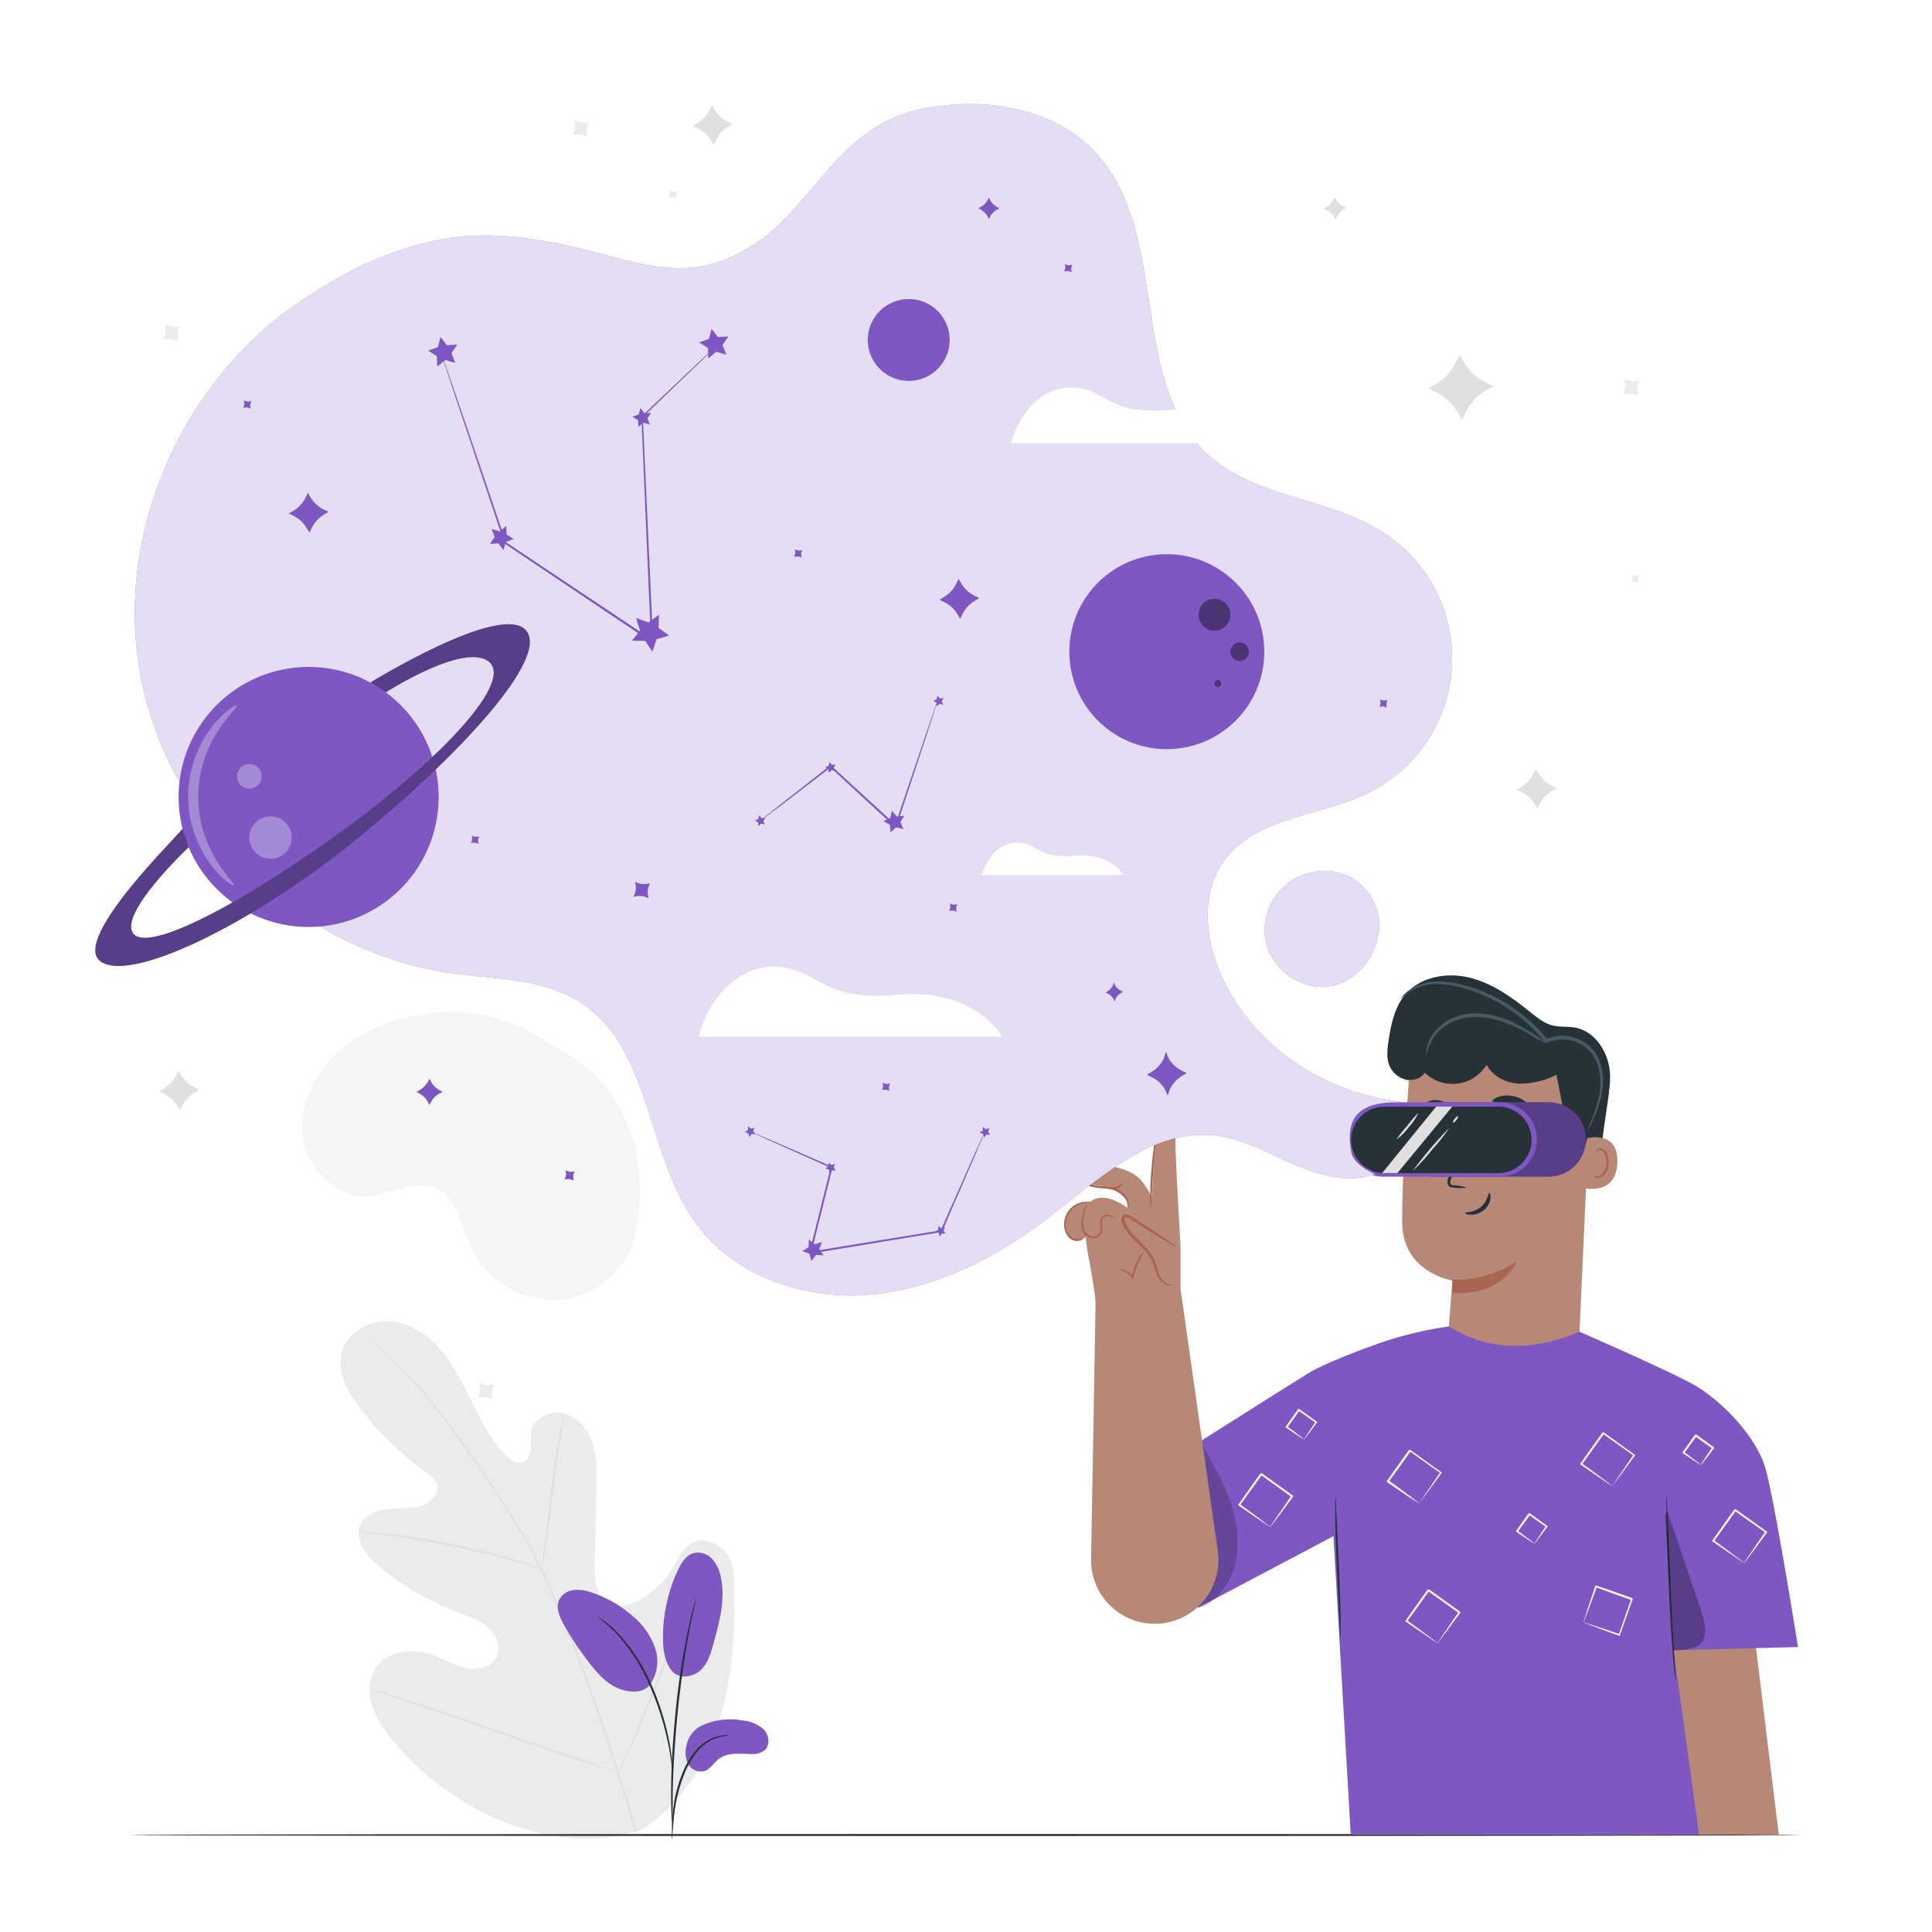 <svg class="animated" id="freepik_stories-virtual-reality" xmlns="http://www.w3.org/2000/svg" viewBox="0 0 500 500" version="1.1" xmlns:xlink="http://www.w3.org/1999/xlink" xmlns:svgjs="http://svgjs.com/svgjs"><style>svg#freepik_stories-virtual-reality:not(.animated) .animable {opacity: 0;}svg#freepik_stories-virtual-reality.animated #freepik--background-complete--inject-73 {animation: 3s Infinite  linear floating;animation-delay: 0s;}svg#freepik_stories-virtual-reality.animated #freepik--Floor--inject-73 {animation: 3s Infinite  linear floating;animation-delay: 0s;}svg#freepik_stories-virtual-reality.animated #freepik--Plant--inject-73 {animation: 3s Infinite  linear floating;animation-delay: 0s;}svg#freepik_stories-virtual-reality.animated #freepik--Character--inject-73 {animation: 3s Infinite  linear floating;animation-delay: 0s;}svg#freepik_stories-virtual-reality.animated #freepik--Galaxy--inject-73 {animation: 3s Infinite  linear floating;animation-delay: 0s;}            @keyframes floating {                0% {                    opacity: 1;                    transform: translateY(0px);                }                50% {                    transform: translateY(-10px);                }                100% {                    opacity: 1;                    transform: translateY(0px);                }            }        </style><g id="freepik--background-complete--inject-73" class="animable animator-active" style="transform-origin: 232.755px 251.548px;"><path d="M397.49,199l.72,1.2a8.28,8.28,0,0,0,3.4,3.13l1.26.62-1.2.72a8.25,8.25,0,0,0-3.13,3.39l-.62,1.26-.72-1.2a8.21,8.21,0,0,0-3.4-3.13l-1.25-.62,1.19-.72a8.15,8.15,0,0,0,3.13-3.4Z" style="fill: rgb(224, 224, 224); transform-origin: 397.71px 204.16px;" id="elk6rody5tzxo" class="animable"></path><path d="M345.41,51l.41.67a4.56,4.56,0,0,0,1.92,1.77l.71.35-.68.41A4.62,4.62,0,0,0,346,56.12l-.35.71-.41-.68a4.68,4.68,0,0,0-1.92-1.77l-.71-.35.68-.41a4.59,4.59,0,0,0,1.77-1.91Z" style="fill: rgb(224, 224, 224); transform-origin: 345.53px 53.915px;" id="elz9ir6i7nt3r" class="animable"></path><path d="M377.75,91.9l1.17,1.95a13.39,13.39,0,0,0,5.52,5.08l2,1-2,1.18a13.24,13.24,0,0,0-5.08,5.51l-1,2-1.17-2a13.37,13.37,0,0,0-5.51-5.08l-2-1,1.95-1.17a13.34,13.34,0,0,0,5.07-5.51Z" style="fill: rgb(224, 224, 224); transform-origin: 378.06px 100.26px;" id="elyd3fsqv47jp" class="animable"></path><path d="M46.17,277.06l.72,1.2a8.15,8.15,0,0,0,3.4,3.13l1.25.62-1.2.72a8.28,8.28,0,0,0-3.13,3.4l-.62,1.26-.72-1.2a8.18,8.18,0,0,0-3.39-3.13l-1.26-.62,1.2-.72a8.21,8.21,0,0,0,3.13-3.4Z" style="fill: rgb(224, 224, 224); transform-origin: 46.38px 282.225px;" id="el1py253wkgo6" class="animable"></path><path d="M184.24,27.2l.72,1.2a8.21,8.21,0,0,0,3.4,3.13l1.25.62-1.2.72a8.19,8.19,0,0,0-3.12,3.4l-.62,1.25-.73-1.2a8.16,8.16,0,0,0-3.39-3.12l-1.26-.62,1.2-.73a8.19,8.19,0,0,0,3.13-3.39Z" style="fill: rgb(224, 224, 224); transform-origin: 184.45px 32.36px;" id="eldzscdsgw9n" class="animable"></path><path d="M420.42,98.16l.69.27a4.28,4.28,0,0,0,2.45.24l.73-.14-.28.7a4.42,4.42,0,0,0-.24,2.44l.14.73-.69-.28a4.32,4.32,0,0,0-2.44-.23L420,102l.28-.69a4.33,4.33,0,0,0,.24-2.44Z" style="fill: rgb(235, 235, 235); transform-origin: 422.145px 100.28px;" id="elbk2ofow421i" class="animable"></path><path d="M148.59,31.12l.69.28a4.33,4.33,0,0,0,2.44.24l.74-.14-.28.69a4.37,4.37,0,0,0-.24,2.45l.14.73-.69-.28a4.46,4.46,0,0,0-2.45-.24l-.73.14.28-.69a4.45,4.45,0,0,0,.24-2.45Z" style="fill: rgb(235, 235, 235); transform-origin: 150.335px 33.245px;" id="elgtpuum0itbd" class="animable"></path><path d="M124,357.88l.69.28a4.46,4.46,0,0,0,2.45.24l.73-.14-.28.69a4.45,4.45,0,0,0-.24,2.45l.14.73-.69-.28a4.37,4.37,0,0,0-2.45-.24l-.73.14.28-.69a4.46,4.46,0,0,0,.24-2.45Z" style="fill: rgb(235, 235, 235); transform-origin: 125.745px 360.005px;" id="elfgh1gwiwrg6" class="animable"></path><path d="M42.63,84l.69.28a4.37,4.37,0,0,0,2.45.24l.73-.14-.28.69A4.46,4.46,0,0,0,46,87.55l.14.73L45.43,88A4.42,4.42,0,0,0,43,87.76l-.74.14.28-.69a4.33,4.33,0,0,0,.24-2.44Z" style="fill: rgb(235, 235, 235); transform-origin: 44.38px 86.14px;" id="el8j9arb7kw1r" class="animable"></path><path d="M422.36,148.77l.34.14a2.13,2.13,0,0,0,1.22.12l.37-.07-.14.35a2.21,2.21,0,0,0-.12,1.22l.07.37-.34-.14a2.16,2.16,0,0,0-1.23-.12l-.36.07.14-.35a2.31,2.31,0,0,0,.12-1.22Z" style="fill: rgb(235, 235, 235); transform-origin: 423.23px 149.835px;" id="elxhrouu70k0d" class="animable"></path><path d="M173.36,49.23l.34.14a2.13,2.13,0,0,0,1.22.12l.37-.07-.14.34A2.16,2.16,0,0,0,175,51l.07.36-.34-.14a2.35,2.35,0,0,0-1.23-.12l-.36.07.14-.34a2.31,2.31,0,0,0,.12-1.22Z" style="fill: rgb(235, 235, 235); transform-origin: 174.215px 50.295px;" id="eldjxwz8da0s7" class="animable"></path><path d="M166.3,473.44C185.68,460.5,190.41,436,190,414c-.07-3.69.4-7.56-1.32-10.82s-5.83-5.52-9.2-4c-2.78,1.24-4,4.41-5.63,7a21.73,21.73,0,0,1-8.88,8.12c-2.39,1.18-5.34,1.88-7.67.57-3.19-1.8-3.5-6.19-3.42-9.86l.45-20.46c.08-3.66.15-7.4-.95-10.89s-3.6-6.76-7.11-7.79-7.91.92-8.71,4.49a34.42,34.42,0,0,0-.18,4.55c-.12,1.52-.87,3.19-2.34,3.6s-2.95-.66-4-1.75c-3.77-3.75-6.3-8.55-8.65-13.32s-4.64-9.66-8-13.74-8.17-7.35-13.47-7.73-11,2.78-12.44,7.91,1.54,10.42,4.79,14.65a82.14,82.14,0,0,0,17,16.47c1.16.84,2.41,1.74,2.84,3.11.76,2.45-1.62,4.84-4.07,5.6-2.78.87-5.78.54-8.67.84s-6.05,1.5-7.19,4.18c-1.58,3.72,1.53,7.69,4.61,10.31a71.41,71.41,0,0,0,20.81,12.27c2.71,1,5.57,1.93,7.74,3.86s3.45,5.23,2.08,7.79-4.8,3.34-7.65,2.77-5.38-2.13-8.09-3.19c-5.07-2-11.65-1.73-15,2.57-2.19,2.83-2.44,6.81-1.41,10.23a26.72,26.72,0,0,0,5.49,9.13A71.25,71.25,0,0,0,131.78,472c11.77,4.22,22.7,5.48,34.52,1.42" style="fill: rgb(235, 235, 235); transform-origin: 139.066px 408.917px;" id="elszab928bpbe" class="animable"></path><path d="M164.78,473.86c-3.12-11.17-11.65-37.46-16.73-49.83q-1.94-4.62-3.8-9.14c-1.26-3-2.5-6-3.9-8.8a165.37,165.37,0,0,0-9-15.82c-3.1-4.9-6.22-9.43-9.17-13.65s-5.8-8.1-8.53-11.52a131.38,131.38,0,0,0-14.12-15.21c-1.8-1.66-3.24-2.91-4.22-3.74l-1.13-.94c-.26-.21-.4-.3-.4-.3l.36.34,1.09,1c1,.86,2.38,2.13,4.16,3.82a136.57,136.57,0,0,1,14,15.29c2.71,3.43,5.52,7.32,8.46,11.54s6,8.77,9.12,13.66a164.93,164.93,0,0,1,8.92,15.79c1.39,2.82,2.62,5.77,3.87,8.78s2.51,6.05,3.8,9.13c5.07,12.36,13.61,38.62,16.75,49.76" style="fill: rgb(224, 224, 224); transform-origin: 129.28px 409.465px;" id="elr07o74e5p8" class="animable"></path><path d="M140.22,406a10.73,10.73,0,0,0,.36-1.56c.2-1,.45-2.48.73-4.3.57-3.64,1.2-8.69,1.87-14.26s1.38-10.6,2-14.22c.32-1.81.6-3.27.8-4.28a8.85,8.85,0,0,0,.26-1.58,8.93,8.93,0,0,0-.47,1.53c-.27,1-.6,2.45-1,4.26-.75,3.61-1.52,8.64-2.19,14.22s-1.26,10.52-1.7,14.27c-.23,1.75-.42,3.2-.56,4.32A7.85,7.85,0,0,0,140.22,406Z" style="fill: rgb(224, 224, 224); transform-origin: 143.227px 385.9px;" id="elfyzdyvcdjj" class="animable"></path><path d="M92.66,396.53a1.68,1.68,0,0,0,.49.09l1.41.14c1.23.11,3,.28,5.18.56,4.36.52,10.36,1.45,16.93,2.77s12.47,2.81,16.7,4c2.12.58,3.82,1.09,5,1.44l1.36.4a1.58,1.58,0,0,0,.49.11,1.77,1.77,0,0,0-.45-.21l-1.33-.5c-1.16-.42-2.85-1-5-1.62-4.21-1.29-10.11-2.82-16.7-4.16s-12.61-2.2-17-2.62c-2.19-.23-4-.34-5.2-.39l-1.42,0A1.66,1.66,0,0,0,92.66,396.53Z" style="fill: rgb(224, 224, 224); transform-origin: 116.44px 401.279px;" id="elkm9u11r7eb" class="animable"></path><path d="M160.18,458.65a3.19,3.19,0,0,0,.32-.57c.22-.44.49-1,.83-1.7.72-1.47,1.71-3.63,2.89-6.31,2.37-5.37,5.43-12.87,8.69-21.19s6.25-15.85,8.53-21.25c1.13-2.64,2.05-4.8,2.72-6.38.31-.71.55-1.28.74-1.73a3,3,0,0,0,.22-.62,4.26,4.26,0,0,0-.32.57l-.83,1.69c-.72,1.48-1.7,3.64-2.89,6.32-2.37,5.36-5.42,12.87-8.69,21.19s-6.25,15.85-8.53,21.24l-2.72,6.38L160.4,458A2.82,2.82,0,0,0,160.18,458.65Z" style="fill: rgb(224, 224, 224); transform-origin: 172.65px 428.775px;" id="elnh3f5jkpaxo" class="animable"></path><path d="M97.12,437.55a4,4,0,0,0,.63.25l1.83.62,6.76,2.26c5.7,1.91,13.55,4.64,22.21,7.68s16.54,5.72,22.28,7.53c2.87.91,5.2,1.62,6.82,2.09l1.87.52a2.6,2.6,0,0,0,.66.15,3.45,3.45,0,0,0-.63-.25l-1.84-.63L151,455.52c-5.71-1.91-13.56-4.64-22.22-7.68s-16.54-5.72-22.28-7.53c-2.87-.91-5.2-1.63-6.81-2.09l-1.87-.53A3,3,0,0,0,97.12,437.55Z" style="fill: rgb(224, 224, 224); transform-origin: 128.65px 448.1px;" id="elplt34uncnzg" class="animable"></path><path d="M143.92,271.1c-14-9.35-23.72-9.61-30.91-9-9.07.75-17.83,3.6-25,9.74-6.39,5.51-10.78,13.9-9.73,22.28s8.6,16,17,15.42c5.9-.39,11.86-4.37,17.31-2.1,5.73,2.39,6.8,9.81,9.38,15.45a23.72,23.72,0,0,0,22.74,13.54c9.37-.73,17.9-8.08,19.76-17.29,1.39-6.93,1.55-16.58-.42-23.36-2.76-9.53-8-18.29-20.2-24.67" style="fill: rgb(245, 245, 245); transform-origin: 121.823px 299.184px;" id="elfgyn0yljpm" class="animable"></path></g><g id="freepik--Floor--inject-73" class="animable" style="transform-origin: 250px 474.9px;"><path d="M466.52,474.9c0,.15-96.95.26-216.51.26s-216.53-.11-216.53-.26,96.93-.26,216.53-.26S466.52,474.76,466.52,474.9Z" style="fill: rgb(38, 50, 56); transform-origin: 250px 474.9px;" id="ella4ixgtgi4h" class="animable"></path></g><g id="freepik--Plant--inject-73" class="animable" style="transform-origin: 171.61px 438.87px;"><path d="M173.58,432.05c2.06,2.89,6,1.89,7.83.1s2.57-4.37,3.25-6.83c1.56-5.62,3.13-11.52,1.87-17.21a9.54,9.54,0,0,0-2.24-4.66,5,5,0,0,0-4.74-1.52c-2,.54-3.21,2.51-4.09,4.38a40.94,40.94,0,0,0-3.88,17.62c0,2.83.38,5.8,2,8.12" style="fill: rgb(126, 87, 194); transform-origin: 179.284px 417.845px;" id="eljqgz7hi9gno" class="animable"></path><path d="M181.35,446.7a17.67,17.67,0,0,1,10.93-1.43,9.07,9.07,0,0,1,5.43,2.36c1.37,1.48,1.65,4.1.11,5.4a5.19,5.19,0,0,1-3.4.9c-2.89,0-6.11-.49-8.4,1.28-1.31,1-2.17,2.66-3.75,3.16a3.73,3.73,0,0,1-4.12-1.78,6.37,6.37,0,0,1-.5-4.7A7.17,7.17,0,0,1,181.35,446.7Z" style="fill: rgb(126, 87, 194); transform-origin: 188.137px 451.718px;" id="elfxfc2ql8f4l" class="animable"></path><path d="M168,436.28a10.55,10.55,0,0,0,1.55-9.75,18.73,18.73,0,0,0-5.84-8.31,30.87,30.87,0,0,0-10.39-6,11.12,11.12,0,0,0-4.65-.75,4.88,4.88,0,0,0-3.87,2.4c-1.07,2.08,0,4.58,1.14,6.62a79.62,79.62,0,0,0,6.88,10.27c2.06,2.6,4.42,5.16,7.52,6.32s6.33,1,7.95-1.18" style="fill: rgb(126, 87, 194); transform-origin: 157.238px 424.624px;" id="ele75tas6n20d" class="animable"></path><path d="M173.87,475.92a7.77,7.77,0,0,0,.17-1.33c.08-1,.19-2.17.31-3.61s.36-3.32.76-5.29a40.9,40.9,0,0,1,1.87-6.26,23,23,0,0,1,3.13-5.68,11.75,11.75,0,0,1,4-3.39,11.31,11.31,0,0,1,3.38-1.09,7.88,7.88,0,0,0,1.31-.2,6,6,0,0,0-1.34,0,10.2,10.2,0,0,0-3.53.95,12,12,0,0,0-4.21,3.42,22.47,22.47,0,0,0-3.25,5.8,37.66,37.66,0,0,0-1.85,6.36A43.72,43.72,0,0,0,174,471c-.1,1.53-.13,2.77-.14,3.63A5.47,5.47,0,0,0,173.87,475.92Z" style="fill: rgb(38, 50, 56); transform-origin: 181.313px 462.476px;" id="el43p63p5b1la" class="animable"></path><path d="M174.09,473.14a2.4,2.4,0,0,0,0-.61c0-.47,0-1,0-1.76,0-1.52,0-3.72,0-6.44.08-5.44.48-12.95,1.3-21.21s2-15.69,3-21c.25-1.34.5-2.54.73-3.6s.42-2,.61-2.7.29-1.26.39-1.71a2.11,2.11,0,0,0,.1-.61,2.52,2.52,0,0,0-.2.58c-.13.44-.3,1-.5,1.69s-.44,1.63-.69,2.68-.55,2.26-.82,3.59a197.89,197.89,0,0,0-3.18,21.06c-.82,8.27-1.16,15.8-1.14,21.26,0,2.72.07,4.93.15,6.45.05.71.1,1.29.13,1.75A2.3,2.3,0,0,0,174.09,473.14Z" style="fill: rgb(38, 50, 56); transform-origin: 176.955px 443.32px;" id="elc9be4dg0w3d" class="animable"></path><path d="M174,458.62a10.62,10.62,0,0,0,0-1.83,48.06,48.06,0,0,0-.6-5,66.94,66.94,0,0,0-1.69-7.21,64.13,64.13,0,0,0-3.1-8.53,45.67,45.67,0,0,0-9-13.73,24.7,24.7,0,0,0-2.11-1.92c-.32-.27-.61-.54-.9-.75l-.82-.55a11.31,11.31,0,0,0-1.55-1,52.76,52.76,0,0,1,5.1,4.46,47.88,47.88,0,0,1,8.79,13.69,67.29,67.29,0,0,1,3.12,8.44c.82,2.65,1.37,5.09,1.79,7.14s.63,3.74.77,4.91A13.58,13.58,0,0,0,174,458.62Z" style="fill: rgb(38, 50, 56); transform-origin: 164.135px 438.36px;" id="elq3wp2wvq2a" class="animable"></path></g><g id="freepik--Character--inject-73" class="animable" style="transform-origin: 370.35px 363.646px;"><path d="M414.33,301.76c0-9,2.49-18,2.35-23.51s-3.64-11.33-9.07-12.31c-1.91-.34-3.9-.08-5.78-.55-2.22-.55-4.06-2.07-5.85-3.5-4.69-3.78-9.75-7.41-15.6-8.86s-12.71-.29-16.64,4.29c-2.83,3.3-3.75,7.78-4.39,12.08-.33,2.23-.6,4.59.33,6.64a6.34,6.34,0,0,0,7.46,3.32" style="fill: rgb(38, 50, 56); transform-origin: 387.864px 277.101px;" id="el5el3seu1yxf" class="animable"></path><path d="M408.15,358.81l-33.9-1.56c-.19-3.59,1.64-25.85,1.64-25.85s-12.81-2-13-14.81S365,274.36,365,274.36h0A44.57,44.57,0,0,1,409.73,280l1.9,1.47Z" style="fill: rgb(183, 136, 118); transform-origin: 387.254px 314.784px;" id="el8iindgb4o76" class="animable"></path><path d="M375.87,331.21a29.79,29.79,0,0,0,16.7-4.74s-3.94,9.22-16.73,8.06Z" style="fill: rgb(170, 101, 80); transform-origin: 384.205px 330.55px;" id="elusddad6ws9" class="animable"></path><path d="M410.05,294.72c.22-.1,8.8-2.61,8.52,6.15s-9,6.68-9,6.42S410.05,294.72,410.05,294.72Z" style="fill: rgb(183, 136, 118); transform-origin: 414.073px 301.001px;" id="elz3pofhyiwn" class="animable"></path><path d="M412.33,304.06s.15.11.4.24a1.58,1.58,0,0,0,1.14.06c.94-.31,1.76-1.76,1.86-3.33a5,5,0,0,0-.36-2.2,1.78,1.78,0,0,0-1.11-1.21.77.77,0,0,0-.91.39c-.13.24-.08.42-.13.43s-.18-.15-.1-.51a1,1,0,0,1,.36-.54,1.22,1.22,0,0,1,.86-.2,2.16,2.16,0,0,1,1.55,1.41,5.33,5.33,0,0,1,.45,2.46c-.12,1.77-1.07,3.39-2.35,3.71a1.66,1.66,0,0,1-1.39-.27C412.34,304.27,412.3,304.08,412.33,304.06Z" style="fill: rgb(170, 101, 80); transform-origin: 414.335px 300.999px;" id="elbofd8k2qu1j" class="animable"></path><path d="M367.81,294.44a1.83,1.83,0,0,0,1.76,1.85,1.76,1.76,0,0,0,1.89-1.65,1.83,1.83,0,0,0-1.77-1.85A1.75,1.75,0,0,0,367.81,294.44Z" style="fill: rgb(38, 50, 56); transform-origin: 369.635px 294.54px;" id="el4htr363jghd" class="animable"></path><path d="M367.41,292.38c.22.24,1.61-.78,3.58-.78s3.41,1,3.62.75-.12-.54-.75-1a5,5,0,0,0-2.9-.9,4.84,4.84,0,0,0-2.85.92C367.5,291.85,367.29,292.28,367.41,292.38Z" style="fill: rgb(38, 50, 56); transform-origin: 371.025px 291.433px;" id="el785bkcelfrp" class="animable"></path><path d="M387.09,294.9a1.82,1.82,0,0,0,1.76,1.85,1.76,1.76,0,0,0,1.89-1.65,1.84,1.84,0,0,0-1.76-1.85A1.76,1.76,0,0,0,387.09,294.9Z" style="fill: rgb(38, 50, 56); transform-origin: 388.915px 295px;" id="eld7nwzax0vrp" class="animable"></path><path d="M386.76,292.75c.23.24,1.62-.79,3.58-.78s3.42,1,3.63.75-.12-.54-.76-1a5,5,0,0,0-2.9-.89,4.86,4.86,0,0,0-2.85.92C386.86,292.21,386.65,292.64,386.76,292.75Z" style="fill: rgb(38, 50, 56); transform-origin: 390.383px 291.808px;" id="elexunlh2ntm" class="animable"></path><path d="M379.62,307.35a13.39,13.39,0,0,0-3.2-.57c-.51-.06-1-.16-1.07-.5a2.68,2.68,0,0,1,.34-1.49c.47-1.22,1-2.49,1.49-3.83,2.06-5.45,3.56-9.93,3.34-10s-2.08,4.27-4.14,9.72c-.5,1.34-1,2.63-1.43,3.85a3,3,0,0,0-.26,2,1.3,1.3,0,0,0,.83.73,3.53,3.53,0,0,0,.85.12A12.15,12.15,0,0,0,379.62,307.35Z" style="fill: rgb(38, 50, 56); transform-origin: 377.582px 299.217px;" id="elgngowk0k52s" class="animable"></path><path d="M385.41,308.72c-.32,0-.32,2.11-2.15,3.63s-4.11,1.28-4.12,1.58c0,.14.5.42,1.46.44a5.26,5.26,0,0,0,3.44-1.2,4.61,4.61,0,0,0,1.67-3C385.79,309.23,385.56,308.7,385.41,308.72Z" style="fill: rgb(38, 50, 56); transform-origin: 382.433px 311.545px;" id="elav570d1wbl" class="animable"></path><path d="M386.25,285c.2.53,2.16.28,4.47.56s4.18.9,4.49.42c.13-.23-.19-.73-.94-1.25a7.43,7.43,0,0,0-3.33-1.16,7.58,7.58,0,0,0-3.5.41C386.6,284.36,386.17,284.78,386.25,285Z" style="fill: rgb(38, 50, 56); transform-origin: 390.739px 284.837px;" id="elaqax5wdskli" class="animable"></path><path d="M368.13,286.69c.35.44,1.7,0,3.33,0s3,.3,3.33-.17c.14-.23-.07-.68-.68-1.1a4.83,4.83,0,0,0-5.37.17C368.17,286,368,286.47,368.13,286.69Z" style="fill: rgb(38, 50, 56); transform-origin: 371.46px 285.786px;" id="el64e1l0h8tur" class="animable"></path><path d="M412.31,280.86c-.17,3.73.66,7.89,0,11.56-.1.55-1.54,2-1.66,2.58-.76,3.25-2.1,4.64-4,1.29-.74-1.29-1.22-4.87-1.51-6.32q-1.17-5.91-2.33-11.83a20.61,20.61,0,0,1-9.74,2.31c-3.37-.2-6.79-1.91-8.33-4.91a10.34,10.34,0,0,1-16,2.1,4.32,4.32,0,0,1-5.71,1.22,5.14,5.14,0,0,1-2.08-5.65c.88-3.13,4.23-4.83,7.35-5.74,12.18-3.59,25.66-.78,36.61,5.65a18.58,18.58,0,0,1,4.43,3.33c1.25,1.37,3,3,3,4.83" style="fill: rgb(38, 50, 56); transform-origin: 386.664px 282.056px;" id="elspb3r0q6a8" class="animable"></path><path d="M362.56,258.48a17.83,17.83,0,0,1,2.35-1.92,13.42,13.42,0,0,1,7.88-1.87c6.91.45,16.53,4.12,24.11,11.71a41.41,41.41,0,0,1,3,3.33l.23.27.32-.15a9.64,9.64,0,0,1,11.64,3c2.31,3.34,2.33,7.31,1.82,10.26a37.11,37.11,0,0,1-2.09,6.94,20.31,20.31,0,0,0-.91,2.5,12.93,12.93,0,0,0,1.22-2.37,32.22,32.22,0,0,0,2.39-7,17.38,17.38,0,0,0,.26-5.17,12.4,12.4,0,0,0-2-5.66A10.41,10.41,0,0,0,400,269l.56.13a43.19,43.19,0,0,0-3.05-3.41C389.77,258,380,254.34,372.81,254a13.41,13.41,0,0,0-8.1,2.22,8.77,8.77,0,0,0-1.7,1.55A2.06,2.06,0,0,0,362.56,258.48Z" style="fill: rgb(69, 90, 100); transform-origin: 388.713px 273.266px;" id="elg4rcfgdbf6" class="animable"></path><path d="M369.17,273.17a13,13,0,0,1,2.12-5,12.41,12.41,0,0,1,4.54-3.68,15,15,0,0,1,7-1.26c5.21.28,9.54,2.56,12.54,4.18a45.32,45.32,0,0,0,4.92,2.69c0-.05-.38-.4-1.17-1s-1.94-1.37-3.42-2.29c-2.94-1.77-7.35-4.24-12.82-4.53a15.18,15.18,0,0,0-7.46,1.41,12.39,12.39,0,0,0-4.7,4.06,9.67,9.67,0,0,0-1.57,3.87A3.44,3.44,0,0,0,369.17,273.17Z" style="fill: rgb(69, 90, 100); transform-origin: 384.681px 267.709px;" id="elxcqs86005a" class="animable"></path><path d="M400.79,304.52H370.67a9.63,9.63,0,0,1-9.63-9.63h0a9.63,9.63,0,0,1,9.63-9.62h30.12a9.62,9.62,0,0,1,9.62,9.62h0A9.63,9.63,0,0,1,400.79,304.52Z" style="fill: rgb(126, 87, 194); transform-origin: 385.725px 294.895px;" id="eldlj2rbt8v4a" class="animable"></path><g id="el9ciq2a6rgge"><g style="opacity: 0.3; transform-origin: 385.725px 294.895px;" class="animable"><path d="M400.79,304.52H370.67a9.63,9.63,0,0,1-9.63-9.63h0a9.63,9.63,0,0,1,9.63-9.62h30.12a9.62,9.62,0,0,1,9.62,9.62h0A9.63,9.63,0,0,1,400.79,304.52Z" id="el68021hboktr" class="animable" style="transform-origin: 385.725px 294.895px;"></path></g></g><path d="M388.08,304.52H358a9.63,9.63,0,0,1-9.62-9.63h0a9.62,9.62,0,0,1,9.62-9.62h30.12a9.63,9.63,0,0,1,9.63,9.62h0A9.63,9.63,0,0,1,388.08,304.52Z" style="fill: rgb(126, 87, 194); transform-origin: 373.065px 294.895px;" id="elc2nslpa4ffc" class="animable"></path><path d="M387.76,303.61H358.28a8.61,8.61,0,0,1-8.61-8.61h0a8.61,8.61,0,0,1,8.61-8.61h29.48a8.61,8.61,0,0,1,8.61,8.61h0A8.61,8.61,0,0,1,387.76,303.61Z" style="fill: rgb(38, 50, 56); transform-origin: 373.02px 295px;" id="el6pscp0syztd" class="animable"></path><polygon points="371.67 286.39 357.7 303.59 361.65 303.59 375.84 286.39 371.67 286.39" style="fill: rgb(224, 224, 224); transform-origin: 366.77px 294.99px;" id="elegym4kgenpm" class="animable"></polygon><path d="M375.08,291.9a51.71,51.71,0,0,1-4.53,5.73,52.66,52.66,0,0,1-4.93,5.39,101.63,101.63,0,0,1,9.46-11.12Z" style="fill: rgb(224, 224, 224); transform-origin: 370.35px 297.46px;" id="elkfz8dbdyerj" class="animable"></path><path d="M377.35,288.88c.11.09-.09.53-.45,1s-.75.74-.86.65.09-.53.45-1S377.23,288.79,377.35,288.88Z" style="fill: rgb(224, 224, 224); transform-origin: 376.695px 289.705px;" id="elfbpzzme2j5" class="animable"></path><path d="M367.1,288a14.79,14.79,0,0,1-2.53,3.73,15.22,15.22,0,0,1-3.18,3.19,27.56,27.56,0,0,1,2.78-3.52A27.89,27.89,0,0,1,367.1,288Z" style="fill: rgb(224, 224, 224); transform-origin: 364.245px 291.46px;" id="elam3a98fgrx4" class="animable"></path><polygon points="454.35 425.54 460.35 474.85 439.73 474.76 430.89 424.77 454.35 425.54" style="fill: rgb(183, 136, 118); transform-origin: 445.62px 449.81px;" id="el2xd9nrrvgrr" class="animable"></polygon><path d="M310.05,416.08l35.05-18.53,4.46,77.08,90.17.14-6.62-47.69,32.21-.83s-6-37.79-8.43-46.26S445,361.92,437.7,358s-28.91-13.35-28.91-13.35c-12.26,5.15-23.58,5-33.81-1.37a96.14,96.14,0,0,0-17.53,4.18c-7.46,2.6-15.09,5.73-18.29,7.61S302,378.5,302,378.5Z" style="fill: rgb(126, 87, 194); transform-origin: 383.66px 409.025px;" id="elae72l9vvq6" class="animable"></path><path d="M431.25,386.84a2.16,2.16,0,0,1,.06.49c0,.38.06.84.09,1.4.06,1.3.14,3,.24,5.16.19,4.43.45,10.41.73,17s.61,12.66.89,17c.14,2.11.25,3.85.34,5.15,0,.56.06,1,.08,1.4a1.68,1.68,0,0,1,0,.49,1.71,1.71,0,0,1-.1-.48c-.05-.38-.1-.84-.18-1.39-.15-1.22-.31-3-.5-5.15-.37-4.34-.74-10.36-1-17s-.48-12.67-.58-17c0-2.12,0-3.86-.07-5.16,0-.56,0-1,0-1.41A1.72,1.72,0,0,1,431.25,386.84Z" style="fill: rgb(38, 50, 56); transform-origin: 432.465px 410.885px;" id="elclreogivg0b" class="animable"></path><path d="M346.86,423.74a6.43,6.43,0,0,1-.11-1.42c-.05-1-.1-2.32-.17-3.89-.15-3.38-.36-7.86-.59-12.82s-.4-9.55-.44-12.83c0-1.65,0-3,0-3.9a6.8,6.8,0,0,1,.09-1.43,7.5,7.5,0,0,1,.11,1.43c0,1,.1,2.32.16,3.89.16,3.38.37,7.86.6,12.82s.4,9.54.44,12.83c0,1.64,0,3,0,3.9A9.05,9.05,0,0,1,346.86,423.74Z" style="fill: rgb(38, 50, 56); transform-origin: 346.247px 405.595px;" id="elw2e3zxwq3u" class="animable"></path><g id="el06ocb11s20n6"><g style="opacity: 0.3; transform-origin: 436.089px 408.911px;" class="animable"><path d="M431.43,390.74q4.33,12.86,8.66,25.69c.81,2.42,1.63,5,.94,7.47s-4.16,3.23-7.92,3.18c0,0-.14-3.48-.28-5.62q-1-14.61-1.94-29.2" id="elvqfd4dkamdb" class="animable" style="transform-origin: 436.089px 408.911px;"></path></g></g><path d="M451.36,404.51a6.23,6.23,0,0,1,.4-.64l1.13-1.69c1-1.44,2.35-3.45,4-5.83l.05.32L448.92,391l.36-.06h0v0l0,0-.05.07-.1.14-.2.27-.39.55c-.26.36-.51.72-.77,1.07-.5.71-1,1.4-1.48,2.07l-2.73,3.77-.06-.31c2.36,1.71,4.31,3.17,5.7,4.21l1.62,1.23a5.38,5.38,0,0,1,.58.48,2.57,2.57,0,0,1-.57-.34l-1.64-1.11c-1.43-1-3.49-2.37-5.95-4.1l-.18-.13.13-.19,2.69-3.8,1.47-2.08c.26-.35.51-.71.77-1.07l.39-.55.19-.27.1-.14.05-.07,0,0v0h0l.36-.06,8,5.77.19.13-.14.18c-1.76,2.44-3.26,4.44-4.29,5.82l-1.2,1.57C451.51,404.36,451.37,404.54,451.36,404.51Z" style="fill: rgb(250, 250, 250); transform-origin: 450.23px 397.547px;" id="elwt0fq5lu2fa" class="animable"></path><path d="M417.26,384.6a4.13,4.13,0,0,1,.4-.64c.3-.46.68-1,1.13-1.69,1-1.43,2.35-3.45,4-5.83l.06.32-8.05-5.71.36-.06h0v0l0,0-.05.06-.1.14-.19.28-.39.54-.77,1.07c-.51.71-1,1.4-1.49,2.07L409.41,379l-.05-.32c2.36,1.71,4.31,3.17,5.7,4.21l1.61,1.23a6.39,6.39,0,0,1,.59.48s-.19-.09-.57-.34l-1.65-1.1c-1.42-1-3.48-2.38-5.94-4.11l-.18-.13.13-.19,2.68-3.8,1.48-2.08.77-1.07.39-.55.19-.27.1-.14,0-.07,0,0,0,0h0c-.33.05.44-.08.36-.07l8,5.77.18.13-.13.19c-1.77,2.43-3.26,4.43-4.29,5.81l-1.2,1.57A2.84,2.84,0,0,1,417.26,384.6Z" style="fill: rgb(250, 250, 250); transform-origin: 416.06px 377.64px;" id="ele5zvreq5iqw" class="animable"></path><path d="M367.25,389.13a5,5,0,0,1,.4-.65l1.13-1.68c1-1.44,2.35-3.45,4-5.83l.05.31-8.05-5.71.36-.06h0v0l0,0-.05.07-.09.14-.2.27-.39.55c-.26.36-.52.71-.77,1.07-.51.7-1,1.4-1.49,2.07l-2.73,3.77,0-.31c2.36,1.71,4.31,3.17,5.7,4.21l1.61,1.23a5,5,0,0,1,.59.48,3.76,3.76,0,0,1-.57-.34L365,387.68c-1.43-1-3.49-2.37-6-4.11l-.18-.13.13-.18,2.68-3.8,1.48-2.08.77-1.08.39-.54.19-.28.1-.13.05-.07,0,0h0l.36-.06,8,5.77.18.13-.13.18c-1.77,2.44-3.26,4.44-4.29,5.81l-1.2,1.58A3.47,3.47,0,0,1,367.25,389.13Z" style="fill: rgb(250, 250, 250); transform-origin: 365.985px 382.175px;" id="el88yzu36zhzh" class="animable"></path><path d="M372,425.29a6.23,6.23,0,0,1,.4-.64l1.13-1.69c1-1.44,2.35-3.45,4-5.83l0,.32-8-5.71.36-.06h0v0l0,0-.05.07-.1.14-.2.27-.39.55c-.26.36-.51.72-.77,1.07-.5.71-1,1.4-1.48,2.07l-2.73,3.77-.06-.31c2.36,1.71,4.31,3.17,5.7,4.21l1.62,1.23a5.38,5.38,0,0,1,.58.48,3.28,3.28,0,0,1-.57-.34l-1.64-1.11c-1.42-1-3.49-2.37-5.95-4.1l-.18-.13.13-.19,2.69-3.8,1.47-2.08.77-1.07.39-.55.2-.27.09-.14.05-.07,0,0v0h0l.37-.06,8,5.77.19.13-.13.18c-1.77,2.44-3.27,4.44-4.3,5.82l-1.2,1.57C372.19,425.14,372.05,425.32,372,425.29Z" style="fill: rgb(250, 250, 250); transform-origin: 370.845px 418.307px;" id="elmukydzvfzs" class="animable"></path><path d="M328.67,395.24a4.13,4.13,0,0,1,.4-.64c.3-.46.68-1,1.13-1.69,1-1.43,2.35-3.45,4-5.83l.06.32-8-5.71.36-.06h0v0l0,0-.05.07-.1.14-.19.27-.39.55-.77,1.07c-.51.71-1,1.4-1.49,2.07-1,1.34-1.88,2.61-2.73,3.77l-.05-.31c2.36,1.71,4.31,3.17,5.7,4.21l1.61,1.23a6.39,6.39,0,0,1,.59.48s-.2-.09-.57-.34l-1.65-1.1c-1.42-1-3.48-2.38-5.94-4.11l-.18-.13.13-.19,2.68-3.8,1.48-2.08.77-1.07.38-.55.2-.27.1-.14.05-.07,0,0v0h0l.36-.06,8,5.77.18.13-.13.19c-1.77,2.43-3.26,4.43-4.3,5.81l-1.19,1.57A2.84,2.84,0,0,1,328.67,395.24Z" style="fill: rgb(250, 250, 250); transform-origin: 327.575px 388.255px;" id="eliywlg1topw" class="animable"></path><path d="M397.09,399.55a10.47,10.47,0,0,1,.84-1.37c.53-.82,1.28-1.95,2.2-3.28l.05.32-4.53-3.2L396,392h0v0l0,0-.06.07-.11.16-.22.3c-.14.21-.29.41-.43.61-.29.39-.57.78-.84,1.16l-1.54,2.11-.05-.31c1.3,1,2.37,1.79,3.14,2.39a12,12,0,0,1,1.24,1,8.65,8.65,0,0,1-1.25-.76c-.81-.52-2-1.31-3.4-2.28l-.18-.13.13-.19,1.5-2.14.83-1.17.43-.61.22-.3.11-.16,0-.08,0,0,0,0h0l.36-.06,4.49,3.25.19.14-.13.18c-1,1.38-1.88,2.5-2.48,3.26A8.1,8.1,0,0,1,397.09,399.55Z" style="fill: rgb(250, 250, 250); transform-origin: 396.43px 395.58px;" id="elkdb5n2e903e" class="animable"></path><path d="M440.09,379.23a14.88,14.88,0,0,1,.84-1.36c.54-.82,1.29-2,2.21-3.28l.05.31-4.53-3.2.36-.06h0l0,0,0,0,0,.08-.11.15-.22.31-.43.6-.84,1.16-1.54,2.12-.06-.32c1.3,1,2.38,1.79,3.15,2.39a10.06,10.06,0,0,1,1.23,1,8.13,8.13,0,0,1-1.24-.75c-.81-.53-2-1.31-3.4-2.29l-.18-.13.13-.19,1.5-2.14.83-1.17.43-.6.22-.31.11-.15.05-.08,0,0v0h0l.36-.06,4.49,3.25.19.14-.14.18c-1,1.38-1.88,2.5-2.47,3.26A7.66,7.66,0,0,1,440.09,379.23Z" style="fill: rgb(250, 250, 250); transform-origin: 439.535px 375.245px;" id="elyu4gkbuh7n" class="animable"></path><path d="M337.46,372.59a11.76,11.76,0,0,1,.84-1.36c.53-.82,1.28-2,2.2-3.28l.05.31L336,365.07l.36-.06h0l0,0,0,0-.06.08-.11.16-.22.3-.43.6-.84,1.17-1.54,2.11-.06-.32c1.3,1,2.38,1.79,3.15,2.4a15,15,0,0,1,1.24,1,7.32,7.32,0,0,1-1.25-.75c-.81-.53-2-1.31-3.4-2.29l-.18-.13.13-.18,1.5-2.15.83-1.17.43-.6.22-.31.11-.15,0-.08,0,0v0h0l.36-.06,4.49,3.26.19.13-.14.18c-1,1.38-1.87,2.51-2.47,3.27A8.47,8.47,0,0,1,337.46,372.59Z" style="fill: rgb(250, 250, 250); transform-origin: 336.79px 368.615px;" id="el5n9hz851sg3" class="animable"></path><path d="M409.82,419.86a6.75,6.75,0,0,1,.73.21l1.93.62c1.65.54,4,1.3,6.72,2.25l-.29.14c.95-2.73,2.07-5.92,3.25-9.32,0-.07.3.63.16.33h0l0,0-.07,0L422,414l-.32-.11-.63-.23-1.25-.44-2.4-.85L413,410.77l.29-.14c-1,2.74-1.85,5-2.47,6.64-.29.76-.54,1.39-.73,1.9a6,6,0,0,1-.3.69,3.32,3.32,0,0,1,.17-.64l.6-1.89c.54-1.63,1.32-4,2.3-6.85l.08-.21.21.08,4.4,1.52,2.41.85,1.24.43.63.23.32.11.16.05.08,0,0,0h0c-.15-.3.19.41.16.33-1.22,3.39-2.35,6.57-3.33,9.3l-.07.21-.21-.08c-2.83-1-5.17-1.9-6.78-2.51l-1.84-.72A2.66,2.66,0,0,1,409.82,419.86Z" style="fill: rgb(250, 250, 250); transform-origin: 416.171px 416.825px;" id="elo3ul1v1myx" class="animable"></path><g id="elufm8rlyxt5"><g style="opacity: 0.2; transform-origin: 311.43px 394.646px;" class="animable"><path d="M310.73,373.29c2.88,4.9,5.77,9.84,7.64,15.21a30,30,0,0,1,1.74,13.82,18.67,18.67,0,0,1-6.45,12.11A6.38,6.38,0,0,1,310,416c-2.41.07-4.33-2-5.41-4.17-2.62-5.27-2.21-11.49-1.42-17.32a166.33,166.33,0,0,1,3.53-18.4" id="elrcis8psqh2g" class="animable" style="transform-origin: 311.43px 394.646px;"></path></g></g><path d="M315.16,401.45l-9.64-67.88V322.46s-1.47-25-1.3-27.46c.19-2.79-1.12-3.56-2.15-3.56-1.62,0-2.89,1.91-3.13,4.3-.08.83-.85,14-.85,14a31.23,31.23,0,0,0-2.3-3.71c-1.78-2.59-6.24-4.3-10.93-4.46s-6,.21-6.16,2a2.29,2.29,0,0,0,.8,1.82,4.56,4.56,0,0,0,3,1.27c7.5.36,9.25,4.5,9.25,4.5v1.45s-4.33-3.55-8.05-2.42a4.46,4.46,0,0,0-1.5.8,5.87,5.87,0,0,0-5.67,8.4A2.45,2.45,0,0,0,278.8,321a3.17,3.17,0,0,0,1.38-.72,4.64,4.64,0,0,1,.7-.45l.57,4.07s1.77,9.08,2.09,13.12l-1.17,66.45a16.48,16.48,0,0,0,16.47,16.77h0A16.48,16.48,0,0,0,315.16,401.45Z" style="fill: rgb(183, 136, 118); transform-origin: 295.637px 355.84px;" id="elcykimrarv9t" class="animable"></path><path d="M303.43,332.53c-1.4.28-2.75-.82-3.41-2.09s-.87-2.71-1.44-4c-1.7-3.91-6.3-6-7.81-10-.21-.56-.29-1.31.21-1.64s1.07,0,1.53.3l11.9,7.66" style="fill: rgb(183, 136, 118); transform-origin: 297.508px 323.618px;" id="ellslvzrvorrb" class="animable"></path><path d="M304.41,322.7a6.28,6.28,0,0,0-1.2-1c-.81-.57-2-1.38-3.44-2.36L294.61,316l-1.5-1a2.79,2.79,0,0,0-2-.71,1.19,1.19,0,0,0-.89,1,2.54,2.54,0,0,0,.13,1.15,9.58,9.58,0,0,0,.95,1.86c1.56,2.34,3.67,3.88,5.16,5.61a10.54,10.54,0,0,1,1.79,2.64c.41.91.64,1.85.95,2.69a5,5,0,0,0,2.66,3.27,1.82,1.82,0,0,0,1.56,0,4.21,4.21,0,0,1-1.43-.34,4.78,4.78,0,0,1-2.25-3.16,27.93,27.93,0,0,0-.88-2.78,10.62,10.62,0,0,0-1.84-2.86c-1.52-1.82-3.61-3.39-5-5.56a9.12,9.12,0,0,1-.86-1.67c-.2-.56-.13-1.1.19-1.13s.88.26,1.39.59l1.51,1,5.25,3.28c1.5.92,2.72,1.65,3.58,2.15A5.38,5.38,0,0,0,304.41,322.7Z" style="fill: rgb(170, 101, 80); transform-origin: 297.306px 323.486px;" id="el0ld1s0uasrvg" class="animable"></path><path d="M291.93,312.69a5.74,5.74,0,0,0-.69-2.59,4.51,4.51,0,0,0-2.17-1.8,11.19,11.19,0,0,0-3.51-.75,18.28,18.28,0,0,1-3.68-.57,6,6,0,0,1-2.66-1.56,2.3,2.3,0,0,1-.61-2,1.49,1.49,0,0,1,.29-.7c.05,0,0,.27-.09.73a2.19,2.19,0,0,0,.68,1.71,5.79,5.79,0,0,0,2.53,1.35,20.68,20.68,0,0,0,3.59.51,11.41,11.41,0,0,1,3.66.83,4.72,4.72,0,0,1,2.29,2.06,4.34,4.34,0,0,1,.51,2A1.54,1.54,0,0,1,291.93,312.69Z" style="fill: rgb(170, 101, 80); transform-origin: 285.325px 307.705px;" id="elpqui14zkieh" class="animable"></path><path d="M299.05,294.82a15.73,15.73,0,0,1-.14,2.61c-.14,1.79-.3,3.92-.48,6.27s-.29,4.49-.4,6.28a13.78,13.78,0,0,1-.23,2.61,12.06,12.06,0,0,1-.13-2.62c0-1.61.06-3.85.24-6.3s.41-4.68.64-6.28A11.28,11.28,0,0,1,299.05,294.82Z" style="fill: rgb(170, 101, 80); transform-origin: 298.353px 303.705px;" id="elnojq0j3098g" class="animable"></path><path d="M288.78,315.44s-.28-.11-.74-.34a2.41,2.41,0,0,0-2-.23,1.27,1.27,0,0,0-.75,1,6.46,6.46,0,0,0,0,1.7,3,3,0,0,1-.45,2,2.49,2.49,0,0,1-2.07.9,2.79,2.79,0,0,1-2-1,3.58,3.58,0,0,1-.85-1.88,11.52,11.52,0,0,1,.28-3.36,6.57,6.57,0,0,1,.81-2.11c.3-.45.56-.62.57-.6s-.17.24-.4.7a8,8,0,0,0-.62,2.09,12.2,12.2,0,0,0-.16,3.22,2.8,2.8,0,0,0,2.38,2.45,2,2,0,0,0,1.64-.7,2.45,2.45,0,0,0,.38-1.69,6.92,6.92,0,0,1,0-1.82,1.68,1.68,0,0,1,1-1.29,2.55,2.55,0,0,1,2.25.39A2.65,2.65,0,0,1,288.78,315.44Z" style="fill: rgb(170, 101, 80); transform-origin: 284.338px 315.996px;" id="el6078o3hbg6h" class="animable"></path><path d="M281,319.14s.08.28-.12.74a2.3,2.3,0,0,1-1.61,1.24,3,3,0,0,1-2.82-1.08,5,5,0,0,1-1.05-3.53,6,6,0,0,1,1.36-3.43,5.72,5.72,0,0,1,2.46-1.72,5.36,5.36,0,0,1,2-.33,1.63,1.63,0,0,1,.73.12,9.13,9.13,0,0,0-2.58.55,5.7,5.7,0,0,0-2.23,1.68,5.75,5.75,0,0,0-1.21,3.16,4.58,4.58,0,0,0,.9,3.19,2.69,2.69,0,0,0,2.38,1,2.18,2.18,0,0,0,1.5-1C281,319.4,281,319.13,281,319.14Z" style="fill: rgb(170, 101, 80); transform-origin: 278.665px 316.093px;" id="eldeo2wjgqjfv" class="animable"></path><path d="M289.47,328.51c0-.05.47-.11,1.25.1a4.92,4.92,0,0,1,2.62,1.84l-.45.09a13.62,13.62,0,0,1,.4-1.72,11.31,11.31,0,0,1,3.07-5.3,28.58,28.58,0,0,0-2.57,5.45c-.17.57-.31,1.14-.41,1.66l-.12.59-.33-.49a5.19,5.19,0,0,0-2.31-1.82A11.23,11.23,0,0,1,289.47,328.51Z" style="fill: rgb(170, 101, 80); transform-origin: 292.915px 327.37px;" id="ele8xwsm658fv" class="animable"></path><path d="M290.71,306.17c.12.07-.45,1-1.64,1.4s-2.19.08-2.14-.05.94-.07,2-.45S290.59,306.07,290.71,306.17Z" style="fill: rgb(170, 101, 80); transform-origin: 288.827px 306.962px;" id="elwsmpxdfhor" class="animable"></path></g><g id="freepik--Galaxy--inject-73" class="animable" style="transform-origin: 200.234px 181.094px;"><path d="M354.21,205.17A38.78,38.78,0,0,0,358.33,138c-13.94-9.16-33-8.95-45.46-20.08C292,99.21,302.71,61.69,284.41,40.47c-11-12.73-30-15.72-46.47-12.12-20.78,4.55-27.53,24.72-42.16,34.48-13.46,9-23.47,7.44-38.9,3.21-30.11-8.28-44-5.78-63.06,2.56a137.41,137.41,0,0,0-14,8c-31.36,19.9-49.76,59.19-43.84,96,6.42,40,41,73.77,81.08,79.3,11.34,1.57,23.55,1.28,33.17,7.48,18.41,11.88,17,39.61,29.95,57.29,10.15,13.87,28.64,20,45.74,18.31s32.9-10.12,46.48-20.64c12.6-9.77,25.91-22.18,41.76-20.51,7.26.76,13.82,4.5,20.51,7.42s14.35,5.1,21.23,2.63c0,0-5.52-2.19-6.18-5.69-2.12-11.34,4.72-13,13.24-13-18.82-2.12-35.79-12.52-45-29-5.84-10.44-8.1-24.35-.86-33.86C325.42,211.32,341.78,211.31,354.21,205.17Z" style="fill: rgb(126, 87, 194); transform-origin: 205.342px 181.094px;" id="el4szsemzou3p" class="animable"></path><g id="el6cd2zgjvavn"><path d="M354.21,205.17A38.78,38.78,0,0,0,358.33,138c-13.94-9.16-33-8.95-45.46-20.08C292,99.21,302.71,61.69,284.41,40.47c-11-12.73-30-15.72-46.47-12.12-20.78,4.55-27.53,24.72-42.16,34.48-13.46,9-23.47,7.44-38.9,3.21-30.11-8.28-44-5.78-63.06,2.56a137.41,137.41,0,0,0-14,8c-31.36,19.9-49.76,59.19-43.84,96,6.42,40,41,73.77,81.08,79.3,11.34,1.57,23.55,1.28,33.17,7.48,18.41,11.88,17,39.61,29.95,57.29,10.15,13.87,28.64,20,45.74,18.31s32.9-10.12,46.48-20.64c12.6-9.77,25.91-22.18,41.76-20.51,7.26.76,13.82,4.5,20.51,7.42s14.35,5.1,21.23,2.63c0,0-5.52-2.19-6.18-5.69-2.12-11.34,4.72-13,13.24-13-18.82-2.12-35.79-12.52-45-29-5.84-10.44-8.1-24.35-.86-33.86C325.42,211.32,341.78,211.31,354.21,205.17Z" style="fill: rgb(255, 255, 255); opacity: 0.8; transform-origin: 205.342px 181.094px;" class="animable"></path></g><path d="M327.63,237.53a14.19,14.19,0,0,0,1.05,9.22,15.31,15.31,0,0,0,6.26,6.66c10.79,6.21,21.09-2.87,22-12.93a13.59,13.59,0,0,0-1.74-7.72C348.56,220.77,330.59,224.15,327.63,237.53Z" style="fill: rgb(126, 87, 194); transform-origin: 342.133px 240.416px;" id="elhf5htg8igw7" class="animable"></path><g id="elqx53ejsfupd"><path d="M327.63,237.53a14.19,14.19,0,0,0,1.05,9.22,15.31,15.31,0,0,0,6.26,6.66c10.79,6.21,21.09-2.87,22-12.93a13.59,13.59,0,0,0-1.74-7.72C348.56,220.77,330.59,224.15,327.63,237.53Z" style="fill: rgb(255, 255, 255); opacity: 0.8; transform-origin: 342.133px 240.416px;" class="animable"></path></g><path d="M185.81,89.11a4.09,4.09,0,0,1-.32.35l-1,1-3.86,3.76L166.31,108l.05-.14c.68,15,1.61,35.38,2.64,58.05l0,.51-.43-.28-5.17-3.46-32.8-22-.07-.05,0-.07c-4.9-14.62-9-26.94-11.94-35.64l-3.34-10.12c-.38-1.16-.67-2-.87-2.68-.09-.29-.16-.52-.21-.7a.67.67,0,0,1-.06-.24l.09.23.25.68c.22.63.53,1.52.94,2.66.81,2.36,2,5.77,3.47,10.08,3,8.68,7.15,21,12.11,35.58l-.09-.12,32.83,21.91,5.17,3.46-.4.23c-1-22.67-1.84-43-2.49-58v-.08l.06-.06,14.44-13.7,3.93-3.69,1-1C185.68,89.21,185.81,89.11,185.81,89.11Z" style="fill: rgb(126, 87, 194); transform-origin: 149.96px 127.765px;" id="el5qfj4q4slg9" class="animable"></path><polygon points="170.54 159.1 170.44 162.49 173.17 164.49 169.92 165.44 168.85 168.65 166.95 165.85 163.56 165.83 165.64 163.16 164.61 159.93 167.79 161.08 170.54 159.1" style="fill: rgb(126, 87, 194); transform-origin: 168.365px 163.875px;" id="eli6dyr6w974e" class="animable"></polygon><polygon points="131.03 136.14 131.1 138.33 132.94 139.51 130.88 140.25 130.32 142.37 128.98 140.64 126.79 140.76 128.02 138.95 127.23 136.91 129.33 137.52 131.03 136.14" style="fill: rgb(126, 87, 194); transform-origin: 129.865px 139.255px;" id="el0ek20g4i1ipu" class="animable"></polygon><polygon points="114.01 87.23 115.67 89.35 118.35 89.19 116.84 91.42 117.82 93.92 115.24 93.17 113.16 94.88 113.07 92.19 110.81 90.74 113.33 89.83 114.01 87.23" style="fill: rgb(126, 87, 194); transform-origin: 114.58px 91.055px;" id="elqr9vhrwm2lj" class="animable"></polygon><polygon points="184.16 85.1 185.81 87.23 188.5 87.07 186.99 89.29 187.97 91.8 185.38 91.05 183.31 92.76 183.22 90.07 180.95 88.62 183.48 87.71 184.16 85.1" style="fill: rgb(126, 87, 194); transform-origin: 184.725px 88.93px;" id="el987v0e2mzss" class="animable"></polygon><polygon points="165.74 105.6 166.8 106.95 168.51 106.85 167.55 108.27 168.18 109.87 166.53 109.39 165.2 110.48 165.14 108.77 163.7 107.84 165.31 107.26 165.74 105.6" style="fill: rgb(126, 87, 194); transform-origin: 166.105px 108.04px;" id="el1i5s5r5ue1g" class="animable"></polygon><path d="M242.85,180.61a6.74,6.74,0,0,1-.17.67c-.15.48-.35,1.11-.59,1.91l-2.27,7L232,213.87l-.12.38-.3-.27-3.77-3.47-13-12,.3,0-12.9,9.86-3.67,2.76-1,.71a1.69,1.69,0,0,1-.35.23,1.76,1.76,0,0,1,.31-.29l.94-.77,3.59-2.86,12.78-10,.16-.12.14.13,13,11.93L232,213.6l-.42.11,8-23.59,2.41-7,.67-1.88A2.9,2.9,0,0,1,242.85,180.61Z" style="fill: rgb(126, 87, 194); transform-origin: 220.02px 197.43px;" id="el4fa9hwpulh6" class="animable"></path><polygon points="230.81 209.83 232.09 211.31 234.03 211.1 233.02 212.77 233.82 214.56 231.91 214.11 230.47 215.42 230.31 213.47 228.61 212.5 230.41 211.74 230.81 209.83" style="fill: rgb(126, 87, 194); transform-origin: 231.32px 212.625px;" id="el08df1yqieffo" class="animable"></polygon><polygon points="196.46 211.01 197.09 211.75 198.06 211.65 197.55 212.48 197.95 213.36 197 213.14 196.28 213.79 196.21 212.82 195.36 212.34 196.26 211.97 196.46 211.01" style="fill: rgb(126, 87, 194); transform-origin: 196.71px 212.4px;" id="elwj4i27xd5qa" class="animable"></polygon><polygon points="242.6 180.03 243.24 180.77 244.2 180.66 243.7 181.49 244.1 182.38 243.15 182.16 242.43 182.81 242.35 181.84 241.51 181.36 242.4 180.98 242.6 180.03" style="fill: rgb(126, 87, 194); transform-origin: 242.855px 181.42px;" id="elckkea1p9c9c" class="animable"></polygon><polygon points="214.66 197.2 215.3 197.94 216.27 197.83 215.76 198.66 216.16 199.55 215.21 199.32 214.49 199.98 214.41 199.01 213.57 198.52 214.47 198.15 214.66 197.2" style="fill: rgb(126, 87, 194); transform-origin: 214.92px 198.59px;" id="elql0kp74hxp9" class="animable"></polygon><path d="M254.89,292.87a3.24,3.24,0,0,1-.18.49l-.57,1.4c-.54,1.25-1.29,3-2.24,5.27-2,4.56-4.76,11-8.08,18.69l0,.11-.12,0-25.4,4.2-8.51,1.39-.39.07.1-.38L215,302.05l.12.24-14.92-6.67-4.12-1.87-1.07-.51a2.13,2.13,0,0,1-.36-.19,1.73,1.73,0,0,1,.38.13l1.1.45,4.16,1.77,15,6.51.16.07,0,.17c-1.59,6.4-3.47,13.92-5.5,22.1l-.3-.32,8.52-1.39,25.4-4.14-.17.14c3.4-7.66,6.24-14.08,8.25-18.62L254,294.7l.63-1.37A1.81,1.81,0,0,1,254.89,292.87Z" style="fill: rgb(126, 87, 194); transform-origin: 224.77px 308.68px;" id="elxwroul38a8" class="animable"></path><polygon points="212.71 321.44 212.02 323.27 213.13 324.88 211.18 324.78 209.99 326.34 209.48 324.45 207.64 323.8 209.27 322.73 209.32 320.78 210.84 322 212.71 321.44" style="fill: rgb(126, 87, 194); transform-origin: 210.385px 323.56px;" id="elduq18fmr6j5" class="animable"></polygon><polygon points="195.28 291.82 194.93 292.73 195.48 293.53 194.51 293.48 193.92 294.25 193.67 293.31 192.75 292.99 193.56 292.46 193.59 291.49 194.34 292.1 195.28 291.82" style="fill: rgb(126, 87, 194); transform-origin: 194.115px 292.87px;" id="el0kg37fee3guq" class="animable"></polygon><polygon points="244.53 317.58 244.18 318.49 244.74 319.29 243.76 319.24 243.18 320.01 242.92 319.07 242 318.75 242.82 318.22 242.84 317.25 243.6 317.86 244.53 317.58" style="fill: rgb(126, 87, 194); transform-origin: 243.37px 318.63px;" id="eli5ks4sts8" class="animable"></polygon><polygon points="216.11 301.22 215.76 302.13 216.31 302.93 215.34 302.88 214.75 303.66 214.5 302.72 213.58 302.4 214.4 301.86 214.42 300.89 215.18 301.5 216.11 301.22" style="fill: rgb(126, 87, 194); transform-origin: 214.945px 302.275px;" id="elbu8p0ghgepk" class="animable"></polygon><polygon points="256.07 291.96 255.72 292.87 256.27 293.67 255.3 293.62 254.71 294.39 254.46 293.46 253.54 293.13 254.35 292.6 254.38 291.63 255.13 292.24 256.07 291.96" style="fill: rgb(126, 87, 194); transform-origin: 254.905px 293.01px;" id="el3kwyzzlj5he" class="animable"></polygon><circle cx="235.18" cy="87.98" r="10.6" style="fill: rgb(126, 87, 194); transform-origin: 235.18px 87.98px;" id="elka26bmp0m1" class="animable"></circle><g id="elxjxjqzces48"><circle cx="79.87" cy="206.25" r="33.65" style="fill: rgb(126, 87, 194); transform-origin: 79.87px 206.25px; transform: rotate(-80.47deg);" class="animable"></circle></g><g id="elpib4h6xkx4k"><g style="opacity: 0.3; transform-origin: 70.01px 216.76px;" class="animable"><path d="M75.5,216.75A5.49,5.49,0,1,1,70,211.27,5.49,5.49,0,0,1,75.5,216.75Z" style="fill: rgb(255, 255, 255); transform-origin: 70.01px 216.76px;" id="elzy1p2npsvr" class="animable"></path></g></g><g id="elv9owddjk2s"><g style="opacity: 0.3; transform-origin: 64.52px 200.91px;" class="animable"><path d="M67.71,200.92a3.19,3.19,0,1,1-3.19-3.2A3.19,3.19,0,0,1,67.71,200.92Z" style="fill: rgb(255, 255, 255); transform-origin: 64.52px 200.91px;" id="elqxpp6ju1v9" class="animable"></path></g></g><path d="M47.23,214.43c.15.59-28.8,28.36-21.34,34.28s38.85-9.26,65.61-30.88S142.71,170,136,163s-40.13,13.62-40.13,13.62l4,2.55s20.22-13,26.62-7.94S114.66,196,88.93,214.75s-50.59,32-54.45,26.82,14.35-22.31,14.35-22.31Z" style="fill: rgb(126, 87, 194); transform-origin: 80.892px 205.775px;" id="elz7g8e23zq1" class="animable"></path><g id="elx7z8q8zprpc"><g style="opacity: 0.3; transform-origin: 80.892px 205.775px;" class="animable"><path d="M47.23,214.43c.15.59-28.8,28.36-21.34,34.28s38.85-9.26,65.61-30.88S142.71,170,136,163s-40.13,13.62-40.13,13.62l4,2.55s20.22-13,26.62-7.94S114.66,196,88.93,214.75s-50.59,32-54.45,26.82,14.35-22.31,14.35-22.31Z" id="el4d8410eqbia" class="animable" style="transform-origin: 80.892px 205.775px;"></path></g></g><g id="elti8yy3dv9qh"><g style="opacity: 0.3; transform-origin: 55.024px 205.793px;" class="animable"><path d="M61.33,182.55c.27.32-2,2.26-4.59,6.14a31,31,0,0,0-.68,34c2.43,4,4.63,6,4.34,6.33s-2.87-1.33-5.87-5.3a29.21,29.21,0,0,1-4.08-7.65,29.14,29.14,0,0,1,.42-21,29.19,29.19,0,0,1,4.38-7.49C58.4,183.76,61.17,182.31,61.33,182.55Z" style="fill: rgb(255, 255, 255); transform-origin: 55.024px 205.793px;" id="eleizz7rclbb" class="animable"></path></g></g><path d="M111.15,279.18l.44.81a5.37,5.37,0,0,0,2.14,2.14l.8.44-.8.44a5.29,5.29,0,0,0-2.14,2.13l-.44.81-.44-.81a5.41,5.41,0,0,0-2.14-2.13l-.8-.44.8-.44a5.5,5.5,0,0,0,2.14-2.14Z" style="fill: rgb(126, 87, 194); transform-origin: 111.15px 282.565px;" id="elgobto0n4vj" class="animable"></path><path d="M255.92,51.16l.35.66A4.45,4.45,0,0,0,258,53.55l.66.36-.66.36A4.41,4.41,0,0,0,256.27,56l-.35.65-.36-.65a4.29,4.29,0,0,0-1.74-1.74l-.65-.36.65-.36a4.32,4.32,0,0,0,1.74-1.73Z" style="fill: rgb(126, 87, 194); transform-origin: 255.915px 53.905px;" id="el8vuldbulyjs" class="animable"></path><path d="M79.66,127.53l.72,1.19a8.15,8.15,0,0,0,3.4,3.13l1.25.62-1.2.72a8.28,8.28,0,0,0-3.13,3.4l-.62,1.26-.72-1.2A8.25,8.25,0,0,0,76,133.52l-1.26-.62,1.2-.72a8.21,8.21,0,0,0,3.13-3.4Z" style="fill: rgb(126, 87, 194); transform-origin: 79.885px 132.69px;" id="els3pyrtr4sfc" class="animable"></path><path d="M248.08,149.83l.72,1.2a8.18,8.18,0,0,0,3.39,3.13l1.26.62-1.2.72a8.21,8.21,0,0,0-3.13,3.4l-.62,1.26-.72-1.2a8.15,8.15,0,0,0-3.4-3.13l-1.25-.62,1.2-.72a8.19,8.19,0,0,0,3.12-3.4Z" style="fill: rgb(126, 87, 194); transform-origin: 248.29px 154.995px;" id="elsvmghmjg9ws" class="animable"></path><path d="M301.74,272.15l.74,1.82a8.21,8.21,0,0,0,3.4,3.13l1.25.62-1.2.72a8.21,8.21,0,0,0-3.13,3.4l-.62,1.72-.72-1.67a8.28,8.28,0,0,0-3.4-3.13l-1.25-.62,1.2-.72a8.32,8.32,0,0,0,3.13-3.39Z" style="fill: rgb(126, 87, 194); transform-origin: 301.97px 277.855px;" id="elm8aqqgjo6d" class="animable"></path><path d="M288.27,254.23l.32.8a3.56,3.56,0,0,0,1.49,1.36l.54.28-.52.31a3.65,3.65,0,0,0-1.37,1.49l-.27.75-.31-.73a3.65,3.65,0,0,0-1.49-1.37l-.55-.27.53-.31a3.56,3.56,0,0,0,1.36-1.49Z" style="fill: rgb(126, 87, 194); transform-origin: 288.365px 256.725px;" id="eltzhem7a996a" class="animable"></path><path d="M164.36,228.21l.69.28a4.36,4.36,0,0,0,2.45.24l.73-.14-.28.69a4.37,4.37,0,0,0-.24,2.45l.14.73-.69-.28a4.46,4.46,0,0,0-2.45-.24l-.73.14.28-.69a4.42,4.42,0,0,0,.24-2.44Z" style="fill: rgb(126, 87, 194); transform-origin: 166.105px 230.335px;" id="elhyhimn2unep" class="animable"></path><path d="M357.16,181l.34.14a2.13,2.13,0,0,0,1.22.12l.37-.07-.14.35a2.13,2.13,0,0,0-.12,1.22l.07.37-.35-.14a2.12,2.12,0,0,0-1.22-.12L357,183l.14-.35a2.21,2.21,0,0,0,.11-1.22Z" style="fill: rgb(126, 87, 194); transform-origin: 358.045px 182.065px;" id="elw9su3lkviv" class="animable"></path><path d="M228.43,280.19l.35.14a2.21,2.21,0,0,0,1.22.12l.37-.07-.14.34a2.16,2.16,0,0,0-.12,1.23l.07.36-.35-.14a2.31,2.31,0,0,0-1.22-.12l-.37.07.14-.34a2.13,2.13,0,0,0,.12-1.22Z" style="fill: rgb(126, 87, 194); transform-origin: 229.305px 281.25px;" id="elmczvho2tv7b" class="animable"></path><path d="M122.07,216.26l.35.13a2.12,2.12,0,0,0,1.22.12l.36-.07-.13.35a2.13,2.13,0,0,0-.12,1.22l.07.37-.35-.14a2.13,2.13,0,0,0-1.22-.12l-.37.07.14-.35a2.12,2.12,0,0,0,.12-1.22Z" style="fill: rgb(126, 87, 194); transform-origin: 122.94px 217.32px;" id="elh8s10ddx6bu" class="animable"></path><path d="M146.35,302.9l.42.17a2.78,2.78,0,0,0,1.51.15l.45-.09-.17.43a2.57,2.57,0,0,0-.15,1.5l.08.45-.42-.17a2.78,2.78,0,0,0-1.51-.15l-.45.09.18-.43a2.65,2.65,0,0,0,.14-1.5Z" style="fill: rgb(126, 87, 194); transform-origin: 147.42px 304.205px;" id="eldebo6868wl7" class="animable"></path><path d="M205.7,142.18l.35.14a2.13,2.13,0,0,0,1.22.12l.37-.07-.14.35a2.13,2.13,0,0,0-.12,1.22l.07.37-.35-.14a2.13,2.13,0,0,0-1.22-.12l-.37.07.14-.35a2.13,2.13,0,0,0,.12-1.22Z" style="fill: rgb(126, 87, 194); transform-origin: 206.575px 143.245px;" id="elwklvzibqqvn" class="animable"></path><path d="M275.6,68.34l.34.14a2.25,2.25,0,0,0,1.23.11l.36-.06-.14.34a2.31,2.31,0,0,0-.12,1.22l.07.37-.34-.14a2.15,2.15,0,0,0-1.23-.12l-.36.07.14-.35a2.2,2.2,0,0,0,.12-1.22Z" style="fill: rgb(126, 87, 194); transform-origin: 276.47px 69.4px;" id="elhfflhm7zav" class="animable"></path><path d="M63.12,103.61l.35.14a2.13,2.13,0,0,0,1.22.12l.37-.07-.14.35a2.12,2.12,0,0,0-.12,1.22l.07.36-.35-.13a2.13,2.13,0,0,0-1.22-.12l-.37.07.14-.35a2.13,2.13,0,0,0,.12-1.22Z" style="fill: rgb(126, 87, 194); transform-origin: 63.995px 104.67px;" id="elvh8hja8s1i9" class="animable"></path><path d="M245.83,233.82l.35.14a2.13,2.13,0,0,0,1.22.12l.37-.07-.14.35a2.12,2.12,0,0,0-.12,1.22l.07.36-.35-.13a2.12,2.12,0,0,0-1.22-.12l-.36.06.13-.34a2.13,2.13,0,0,0,.12-1.22Z" style="fill: rgb(126, 87, 194); transform-origin: 246.71px 234.88px;" id="elx6wvw8hc6p" class="animable"></path><g id="elia99xkzg86"><circle cx="301.97" cy="168.65" r="25.23" style="fill: rgb(126, 87, 194); transform-origin: 301.97px 168.65px; transform: rotate(-1.34deg);" class="animable"></circle></g><g id="elckpkzeay2if"><g style="opacity: 0.4; transform-origin: 314.309px 159.092px;" class="animable"><path d="M310.19,159a4.12,4.12,0,1,1,4,4.21A4.12,4.12,0,0,1,310.19,159Z" id="el9tqle6jk9zg" class="animable" style="transform-origin: 314.309px 159.092px;"></path></g></g><g id="elcrhcw5jkrxo"><g style="opacity: 0.4; transform-origin: 320.809px 168.661px;" class="animable"><path d="M318.42,168.6a2.39,2.39,0,1,1,2.33,2.45A2.39,2.39,0,0,1,318.42,168.6Z" id="elx3qpe6fmdsd" class="animable" style="transform-origin: 320.809px 168.661px;"></path></g></g><g id="eltcxyu99njc"><g style="opacity: 0.4; transform-origin: 315.18px 176.879px;" class="animable"><path d="M315.21,176a.88.88,0,1,1-.91.86A.88.88,0,0,1,315.21,176Z" id="elhr4a2m3ngzd" class="animable" style="transform-origin: 315.18px 176.879px;"></path></g></g><path d="M261.63,114.69H324.2s-5.54-10.07-21.64-8.61c-15.38,1.4-16.16-5-24-5.73S264.24,105.56,261.63,114.69Z" style="fill: rgb(255, 255, 255); transform-origin: 292.915px 107.49px;" id="eliszrewutrdn" class="animable"></path><path d="M180.76,268.27h78.58s-6.95-12.65-27.17-10.81c-19.32,1.76-20.3-6.22-30.12-7.2S184,256.81,180.76,268.27Z" style="fill: rgb(255, 255, 255); transform-origin: 220.05px 259.222px;" id="ell3l4fqkrjr" class="animable"></path><path d="M254.12,226.45H290.7s-3.23-5.88-12.65-5c-9,.82-9.45-2.89-14-3.35S255.65,221.12,254.12,226.45Z" style="fill: rgb(255, 255, 255); transform-origin: 272.41px 222.255px;" id="elibqa8a20s7l" class="animable"></path></g><defs>     <filter id="active" height="200%">         <feMorphology in="SourceAlpha" result="DILATED" operator="dilate" radius="2"></feMorphology>                <feFlood flood-color="#32DFEC" flood-opacity="1" result="PINK"></feFlood>        <feComposite in="PINK" in2="DILATED" operator="in" result="OUTLINE"></feComposite>        <feMerge>            <feMergeNode in="OUTLINE"></feMergeNode>            <feMergeNode in="SourceGraphic"></feMergeNode>        </feMerge>    </filter>    <filter id="hover" height="200%">        <feMorphology in="SourceAlpha" result="DILATED" operator="dilate" radius="2"></feMorphology>                <feFlood flood-color="#ff0000" flood-opacity="0.5" result="PINK"></feFlood>        <feComposite in="PINK" in2="DILATED" operator="in" result="OUTLINE"></feComposite>        <feMerge>            <feMergeNode in="OUTLINE"></feMergeNode>            <feMergeNode in="SourceGraphic"></feMergeNode>        </feMerge>            <feColorMatrix type="matrix" values="0   0   0   0   0                0   1   0   0   0                0   0   0   0   0                0   0   0   1   0 "></feColorMatrix>    </filter></defs></svg>